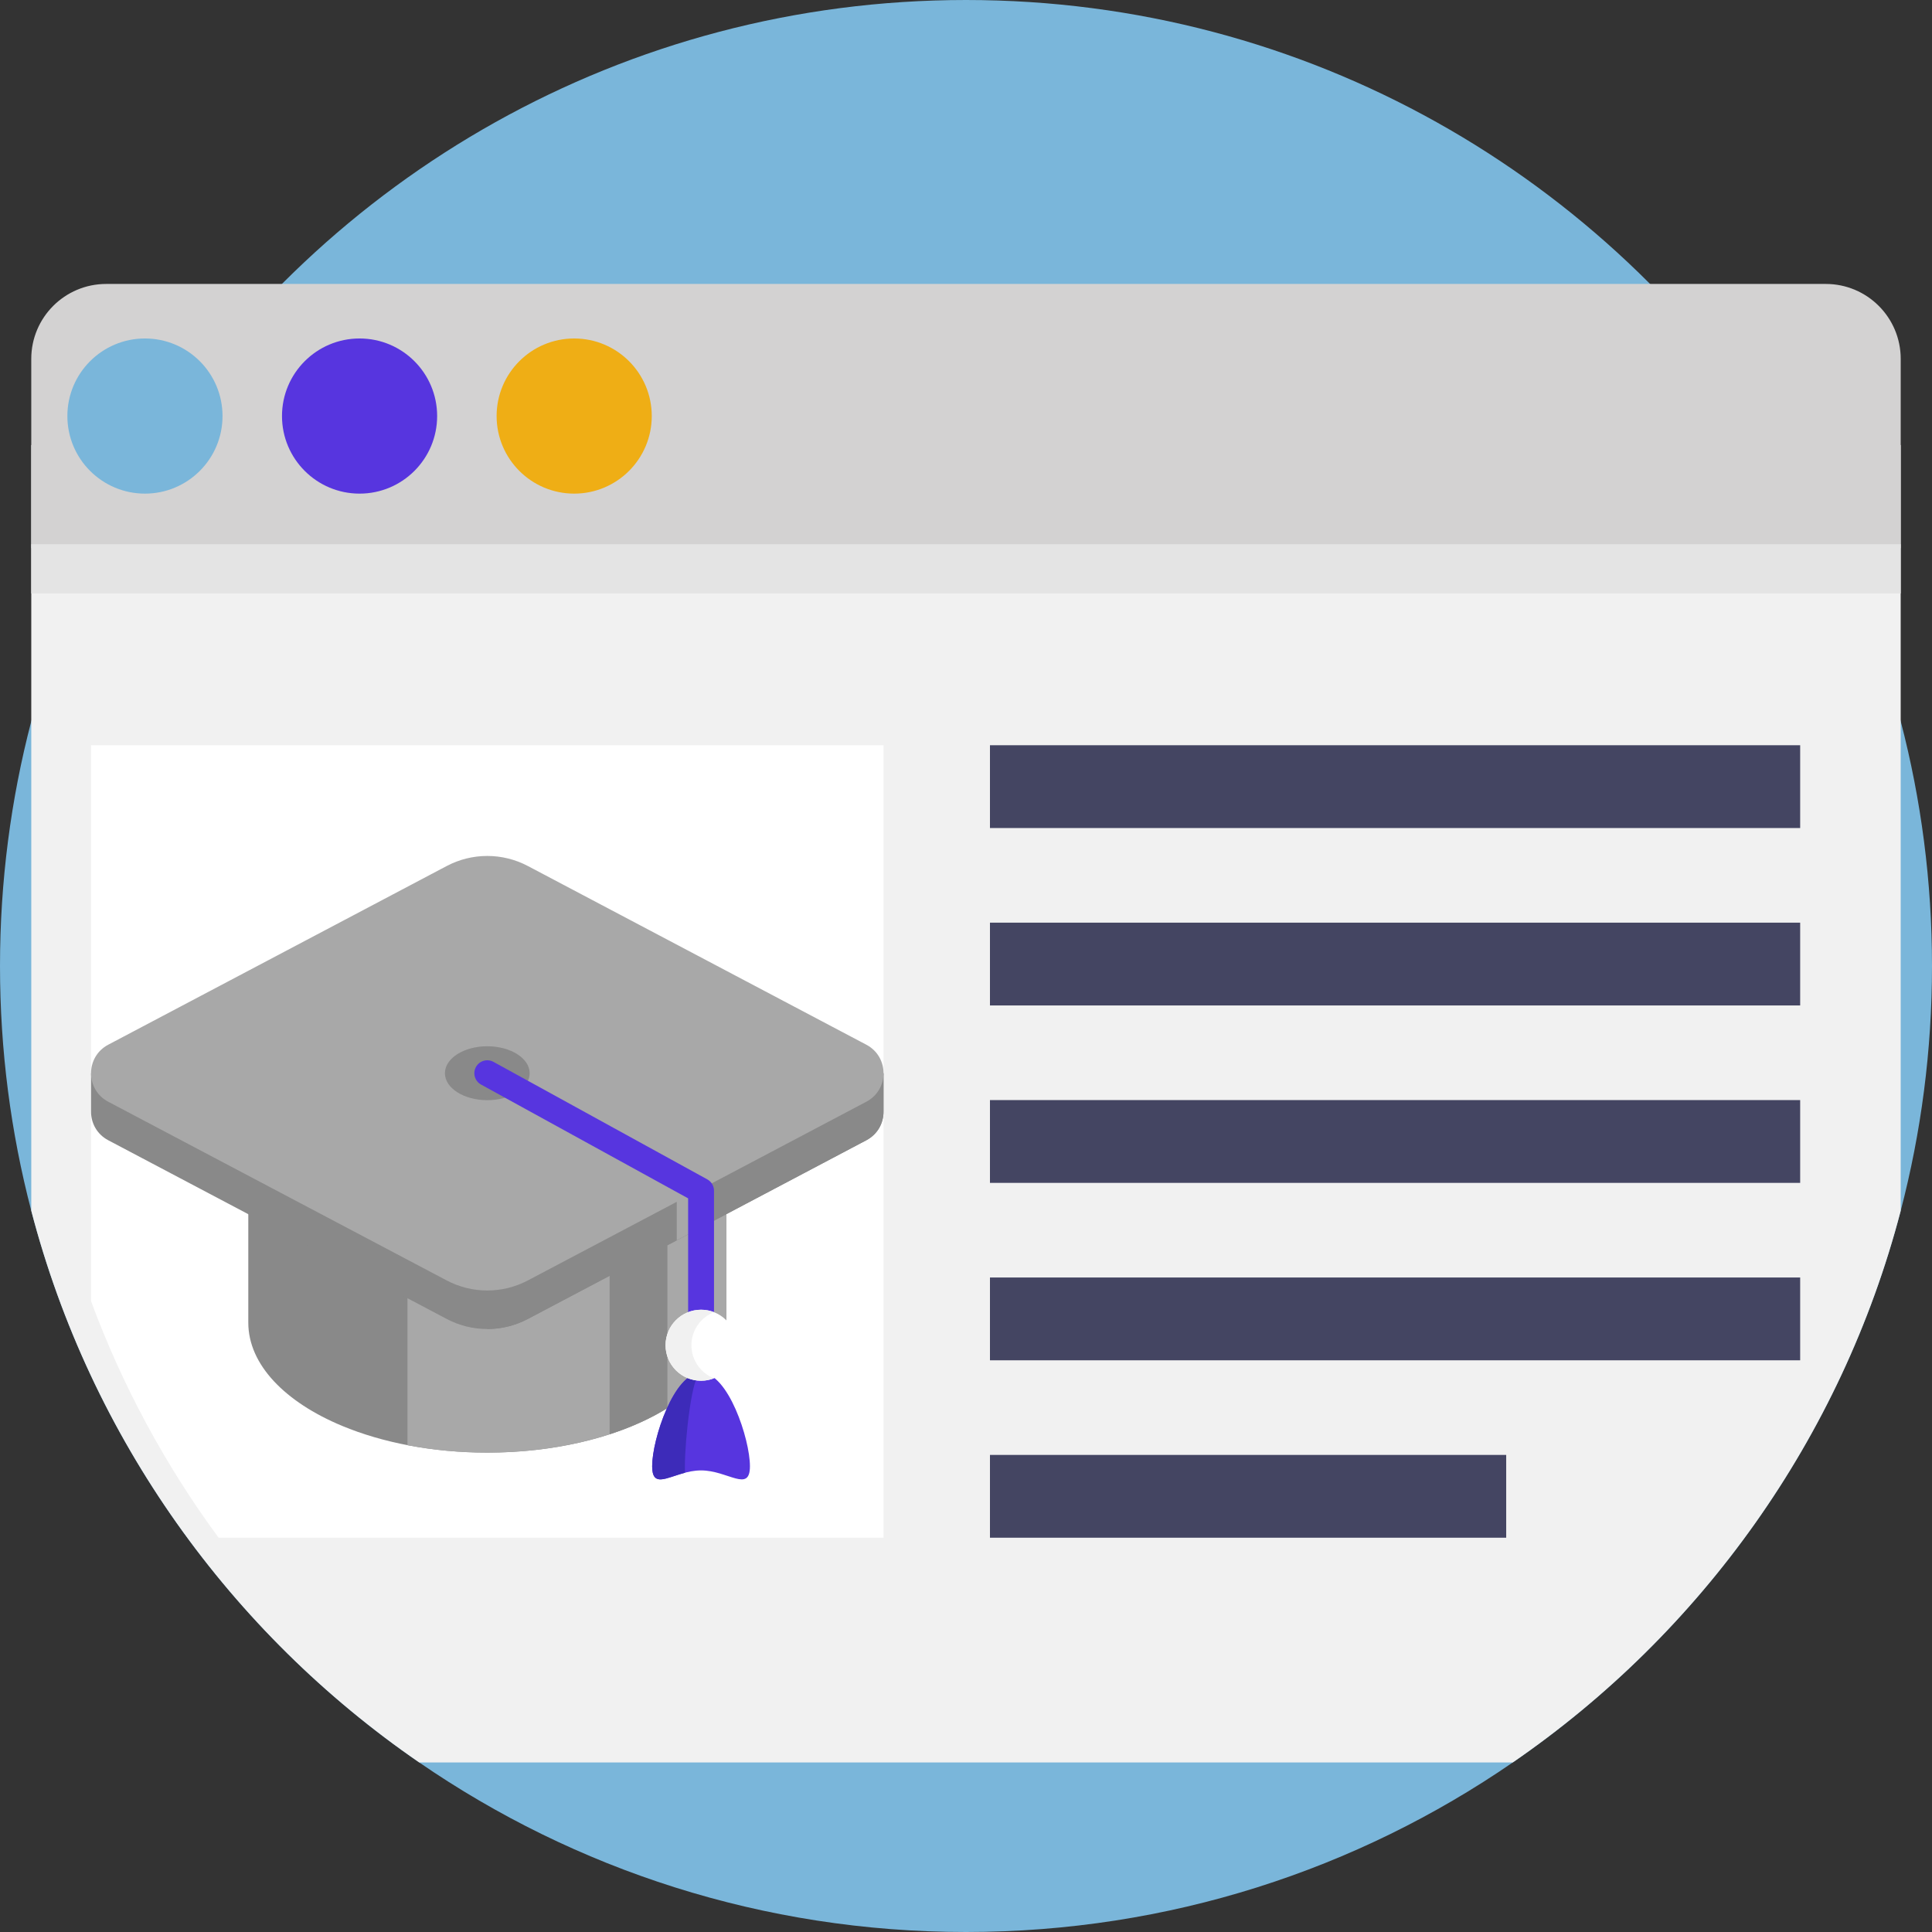 <?xml version="1.0"?>
<svg xmlns="http://www.w3.org/2000/svg" xmlns:xlink="http://www.w3.org/1999/xlink" xmlns:svgjs="http://svgjs.com/svgjs" version="1.1" width="512" height="512" x="0" y="0" viewBox="0 0 490 490" style="enable-background:new 0 0 512 512" xml:space="preserve" class=""><rect x="0" y="0" width="490" height="490" fill="#333333" stroke="none"/><g><g xmlns="http://www.w3.org/2000/svg"><path d="m490 245c0 21.45-2.76 42.26-7.94 62.09-15.06 57.66-50.6 107.05-98.39 139.91-39.43 27.13-87.19 43-138.67 43s-99.24-15.87-138.67-43c-47.8-32.87-83.35-82.27-98.4-139.94-5.18-19.82-7.93-40.62-7.93-62.06s2.75-42.24 7.93-62.06c6.57-25.16 17.03-48.75 30.72-70.07 43.56-67.89 119.7-112.87 206.35-112.87s162.79 44.98 206.35 112.87c13.68 21.31 24.15 44.89 30.71 70.04 5.18 19.83 7.94 40.64 7.94 62.09z" fill="#7ab6da" data-original="#d54980" style="" class=""/><g><path d="m482.06 112.87v194.22c-15.06 57.66-50.6 107.05-98.39 139.91h-277.34c-47.8-32.87-83.35-82.27-98.4-139.94v-194.19z" fill="#f1f1f1" data-original="#f1f1f1" style="" class=""/><path d="m482.064 139.024h-474.135v-48.004c0-10.496 8.509-19.004 19.004-19.004h436.127c10.496 0 19.004 8.509 19.004 19.004z" fill="#d3d2d2" data-original="#d3d2d2" style="" class=""/><path d="m7.929 138.024h474.135v12.488h-474.135z" fill="#e4e4e4" data-original="#e4e4e4" style="" class=""/><g><circle cx="36.762" cy="105.52" fill="#7ab6da" r="19.674" data-original="#d54980" style="" class=""/><circle cx="91.195" cy="105.52" fill="#5735df" r="19.674" data-original="#f6e06e" style="" class=""/><circle cx="145.627" cy="105.52" fill="#efae15" r="19.674" data-original="#74baa7" style="" class=""/></g><path d="m224.082 189.01v200.99h-168.64c-13.42-18.23-24.36-38.39-32.35-59.99v-141z" fill="#ffffff" data-original="#ffffff" style="" class=""/><g fill="#444562"><path d="m251.076 189.01h205.49v20.999h-205.49z" fill="#444562" data-original="#444562" style="" class=""/><path d="m251.076 234.008h205.49v20.999h-205.49z" fill="#444562" data-original="#444562" style="" class=""/><path d="m251.076 279.006h205.49v20.999h-205.49z" fill="#444562" data-original="#444562" style="" class=""/><path d="m251.076 324.004h205.49v20.999h-205.49z" fill="#444562" data-original="#444562" style="" class=""/><path d="m251.076 369.001h130.93v20.999h-130.93z" fill="#444562" data-original="#444562" style="" class=""/></g><g><path d="m184.2 267.152v68.294c0 18.209-27.141 32.97-60.613 32.97-13.852 0-26.62-2.534-36.823-6.782-14.464-6.029-23.79-15.515-23.79-26.187v-72.533l23.79.829z" fill="#898989" data-original="#593375" style="" class=""/><path d="m184.2 267.149v68.3c0 6.065-3.012 11.75-8.275 16.632-5.172 4.808-12.52 8.837-21.308 11.684-9.077 2.954-19.694 4.65-31.03 4.65-7.1 0-13.918-.662-20.248-1.887v-102.21l51.279 1.796 21.308.745z" fill="#a8a8a8" data-original="#704f85" style="" class=""/><path d="m224.079 272.194v9.72c.02 2.862-1.436 5.734-4.357 7.278l-85.848 45.327c-3.214 1.7-6.75 2.55-10.287 2.55s-7.073-.85-10.287-2.55l-85.848-45.327c-2.921-1.543-4.376-4.415-4.357-7.278v-9.72h9.163l81.042-42.787c3.214-1.7 6.75-2.55 10.287-2.55s7.073.85 10.287 2.55l81.042 42.787z" fill="#898989" data-original="#593375" style="" class=""/><path d="m169.266 266.626v90.489c-4.201 2.618-9.144 4.865-14.653 6.653v-97.649z" fill="#898989" data-original="#8d71b3" style="" class=""/><path d="m224.08 272.194v9.721c.021 2.859-1.436 5.734-4.356 7.277l-41.511 21.916-6.563 3.466-37.778 19.943c-3.212 1.702-6.748 2.551-10.283 2.551v-110.212c3.536 0 7.072.849 10.283 2.551l81.044 42.786h9.164z" fill="#898989" data-original="#8d71b3" style="" class=""/><path d="m219.724 264.964-85.847-45.324c-6.438-3.399-14.14-3.399-20.579 0l-85.847 45.324c-5.812 3.068-5.812 11.392 0 14.46l85.847 45.324c6.438 3.399 14.14 3.399 20.579 0l85.847-45.324c5.811-3.068 5.811-11.392 0-14.46z" fill="#a8a8a8" data-original="#704f85" style="" class=""/><path d="m178.213 298.298v12.81l-6.563 3.466v-14.336l-48.061-26.412-4.455-2.449c-1.587-.874-2.166-2.867-1.292-4.455.87-1.587 2.867-2.17 4.455-1.296l1.292.71 52.926 29.086c1.046.575 1.698 1.678 1.698 2.876z" fill="#a8a8a8" data-original="#704f85" style="" class=""/><ellipse cx="123.587" cy="272.194" fill="#898989" rx="10.746" ry="6.838" data-original="#8d71b3" style="" class=""/><path d="m177.804 344.464c-1.812 0-3.281-1.469-3.281-3.281v-37.253l-52.516-28.86c-1.588-.873-2.168-2.868-1.295-4.456s2.868-2.168 4.456-1.295l54.217 29.795c1.049.577 1.701 1.679 1.701 2.876v39.194c0 1.811-1.469 3.28-3.282 3.28z" fill="#5735df" data-original="#f6e06e" style="" class=""/><path d="m190.201 371.856c0-6.848-5.551-23.722-12.399-23.722s-12.399 16.875-12.399 23.722c0 6.848 5.551 1.076 12.399 1.076s12.399 5.772 12.399-1.076z" fill="#5735df" data-original="#f6e06e" style="" class=""/><path d="m173.702 371.856c0 .665.016 1.214.049 1.657-4.857 1.272-8.347 3.774-8.347-1.657 0-6.846 5.554-23.721 12.4-23.721-2.265 0-4.102 16.875-4.102 23.721z" fill="#3d2bb9" data-original="#dcbe34" style="" class=""/><circle cx="177.804" cy="341.183" fill="#ffffff" r="9.004" data-original="#ffffff" style="" class=""/><path d="m181.085 349.567c-1.017.402-2.125.619-3.281.619-4.976 0-9.004-4.032-9.004-9.004 0-4.971 4.028-9.004 9.004-9.004 1.157 0 2.264.217 3.281.619-3.351 1.309-5.722 4.569-5.722 8.384 0 3.817 2.371 7.078 5.722 8.386z" fill="#f1f1f1" data-original="#f1f1f1" style="" class=""/></g></g></g></g></svg>
